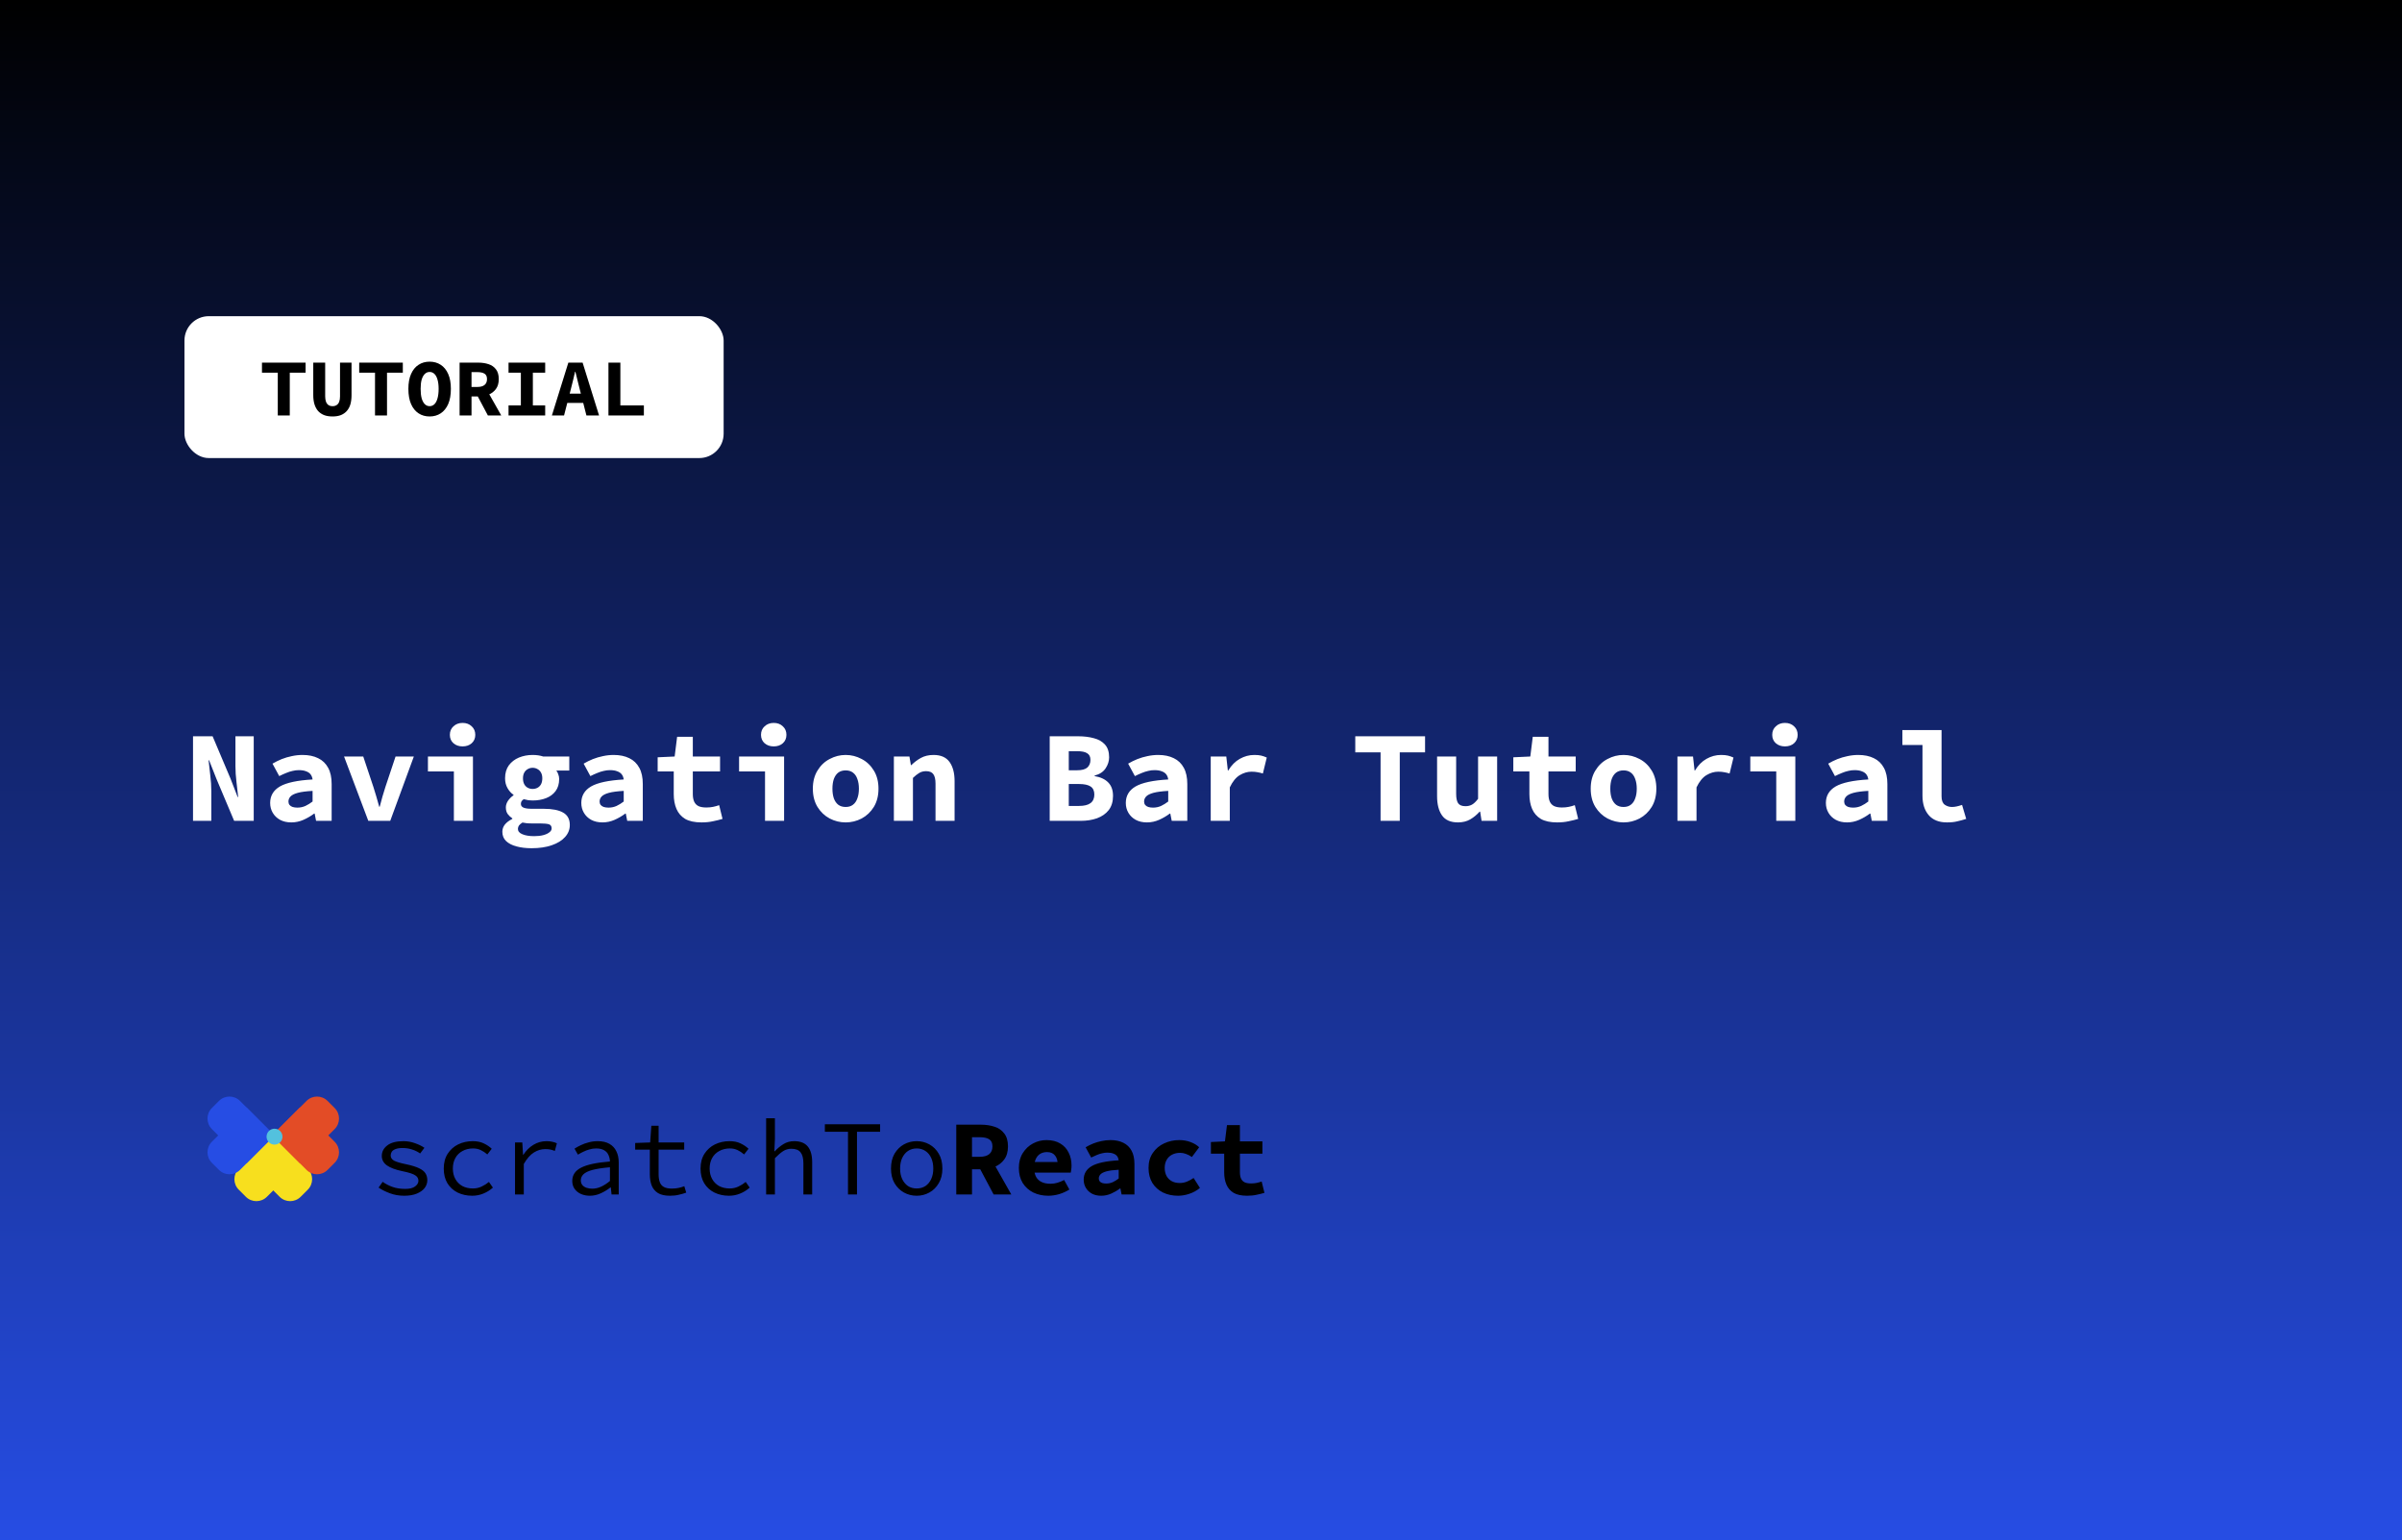 <svg width="1185" height="760" viewBox="0 0 1185 760" fill="none" xmlns="http://www.w3.org/2000/svg">
<rect x="0" y="0" width="1185" height="760" fill="#333333" stroke="none"/>
<rect width="1185" height="760" fill="url(#paint0_linear_84_2)"/>
<rect x="91" y="156" width="266" height="70" rx="12" fill="white"/>
<path d="M137.04 205V183.88H129.24V178.92H150.76V183.88H142.96V205H137.04ZM164.064 205.48C162.464 205.48 161.064 205.253 159.864 204.8C158.691 204.32 157.704 203.64 156.904 202.76C156.131 201.853 155.544 200.76 155.144 199.48C154.744 198.173 154.544 196.667 154.544 194.96V178.92H160.424V195.56C160.424 196.6 160.558 197.48 160.824 198.2C161.091 198.92 161.491 199.467 162.024 199.84C162.558 200.213 163.238 200.4 164.064 200.4C164.891 200.4 165.571 200.213 166.104 199.84C166.664 199.467 167.078 198.92 167.344 198.2C167.611 197.48 167.744 196.6 167.744 195.56V178.92H173.424V194.96C173.424 196.667 173.238 198.173 172.864 199.48C172.491 200.76 171.904 201.853 171.104 202.76C170.331 203.64 169.358 204.32 168.184 204.8C167.011 205.253 165.638 205.48 164.064 205.48ZM185.009 205V183.88H177.209V178.92H198.729V183.88H190.929V205H185.009ZM211.953 205.48C209.873 205.48 208.046 204.96 206.473 203.92C204.9 202.88 203.673 201.36 202.793 199.36C201.913 197.333 201.473 194.827 201.473 191.84C201.473 188.933 201.913 186.493 202.793 184.52C203.673 182.52 204.9 181.013 206.473 180C208.046 178.96 209.873 178.44 211.953 178.44C214.033 178.44 215.86 178.96 217.433 180C219.006 181.013 220.233 182.52 221.113 184.52C221.993 186.493 222.433 188.933 222.433 191.84C222.433 194.827 221.993 197.333 221.113 199.36C220.233 201.36 219.006 202.88 217.433 203.92C215.86 204.96 214.033 205.48 211.953 205.48ZM211.953 200.4C212.86 200.4 213.646 200.08 214.313 199.44C214.98 198.773 215.486 197.813 215.833 196.56C216.206 195.28 216.393 193.707 216.393 191.84C216.393 190.027 216.206 188.507 215.833 187.28C215.486 186.053 214.98 185.12 214.313 184.48C213.646 183.84 212.86 183.52 211.953 183.52C211.046 183.52 210.26 183.84 209.593 184.48C208.926 185.12 208.406 186.053 208.033 187.28C207.686 188.507 207.513 190.027 207.513 191.84C207.513 193.707 207.686 195.28 208.033 196.56C208.406 197.813 208.926 198.773 209.593 199.44C210.26 200.08 211.046 200.4 211.953 200.4ZM226.738 205V178.92H235.978C237.818 178.92 239.498 179.173 241.018 179.68C242.538 180.16 243.751 181 244.658 182.2C245.591 183.373 246.058 184.987 246.058 187.04C246.058 189.04 245.591 190.667 244.658 191.92C243.751 193.173 242.538 194.107 241.018 194.72C239.498 195.307 237.818 195.6 235.978 195.6H232.618V205H226.738ZM232.618 190.92H235.498C237.044 190.92 238.218 190.6 239.018 189.96C239.844 189.293 240.258 188.32 240.258 187.04C240.258 185.76 239.844 184.867 239.018 184.36C238.218 183.853 237.044 183.6 235.498 183.6H232.618V190.92ZM234.898 194.08L238.978 190.28L247.298 205H240.698L234.898 194.08ZM250.882 205V200.04H256.962V183.88H250.882V178.92H268.962V183.88H262.882V200.04H268.962V205H250.882ZM272.266 205L280.386 178.92H287.426L295.546 205H289.306L285.946 191.8C285.626 190.493 285.28 189.107 284.906 187.64C284.533 186.173 284.186 184.76 283.866 183.4H283.706C283.386 184.76 283.053 186.173 282.706 187.64C282.36 189.107 282.013 190.493 281.666 191.8L278.266 205H272.266ZM277.626 198.8V194.2H290.106V198.8H277.626ZM300.171 205V178.92H306.051V200.04H317.651V205H300.171Z" fill="black"/>
<path d="M95.224 405V363.272H104.888L113.656 384.008L117.24 393.224H117.496C117.283 391.005 117.005 388.531 116.664 385.8C116.323 383.069 116.152 380.488 116.152 378.056V363.272H125.176V405H115.512L106.744 384.2L103.16 375.112H102.904C103.117 377.373 103.395 379.848 103.736 382.536C104.077 385.181 104.248 387.741 104.248 390.216V405H95.224ZM143.711 405.768C141.578 405.768 139.722 405.341 138.143 404.488C136.607 403.635 135.412 402.483 134.559 401.032C133.706 399.581 133.279 397.96 133.279 396.168C133.279 392.627 134.879 389.917 138.079 388.04C141.322 386.163 146.698 385.011 154.207 384.584C154.079 383.603 153.759 382.771 153.247 382.088C152.735 381.405 151.988 380.893 151.007 380.552C150.068 380.168 148.874 379.976 147.423 379.976C146.399 379.976 145.375 380.104 144.351 380.36C143.327 380.573 142.26 380.915 141.151 381.384C140.084 381.811 138.954 382.323 137.759 382.92L134.431 376.776C135.882 375.923 137.396 375.176 138.975 374.536C140.596 373.896 142.26 373.405 143.967 373.064C145.716 372.68 147.487 372.488 149.279 372.488C152.266 372.488 154.826 373.021 156.959 374.088C159.092 375.112 160.735 376.691 161.887 378.824C163.039 380.915 163.615 383.581 163.615 386.824V405H155.935L155.231 401.416H154.975C153.396 402.611 151.647 403.635 149.727 404.488C147.807 405.341 145.802 405.768 143.711 405.768ZM146.719 398.472C148.127 398.472 149.45 398.195 150.687 397.64C151.924 397.043 153.098 396.317 154.207 395.464V390.216C151.092 390.387 148.66 390.707 146.911 391.176C145.204 391.645 144.01 392.243 143.327 392.968C142.644 393.693 142.303 394.525 142.303 395.464C142.303 396.104 142.474 396.659 142.815 397.128C143.199 397.597 143.711 397.939 144.351 398.152C145.034 398.365 145.823 398.472 146.719 398.472ZM181.702 405L169.734 373.256H179.206L184.198 388.232C184.71 389.811 185.201 391.411 185.67 393.032C186.139 394.653 186.609 396.317 187.078 398.024H187.334C187.803 396.317 188.251 394.653 188.678 393.032C189.147 391.411 189.638 389.811 190.15 388.232L195.142 373.256H204.166L192.518 405H181.702ZM223.917 405V380.616H211.117V373.256H233.325V405H223.917ZM228.205 368.264C226.413 368.264 224.92 367.752 223.725 366.728C222.53 365.661 221.933 364.275 221.933 362.568C221.933 360.819 222.53 359.411 223.725 358.344C224.92 357.235 226.413 356.68 228.205 356.68C230.04 356.68 231.533 357.235 232.685 358.344C233.88 359.411 234.477 360.819 234.477 362.568C234.477 364.275 233.88 365.661 232.685 366.728C231.533 367.752 230.04 368.264 228.205 368.264ZM262.228 418.504C259.455 418.504 256.98 418.205 254.804 417.608C252.671 417.053 250.964 416.179 249.684 414.984C248.447 413.789 247.828 412.253 247.828 410.376C247.828 409.096 248.233 407.923 249.044 406.856C249.897 405.789 251.135 404.851 252.756 404.04V403.784C251.86 403.187 251.092 402.461 250.452 401.608C249.855 400.755 249.556 399.667 249.556 398.344C249.556 397.277 249.897 396.211 250.58 395.144C251.305 394.077 252.223 393.16 253.332 392.392V392.136C252.18 391.368 251.199 390.28 250.388 388.872C249.577 387.464 249.172 385.843 249.172 384.008C249.172 381.448 249.791 379.315 251.028 377.608C252.308 375.901 253.972 374.621 256.02 373.768C258.111 372.915 260.351 372.488 262.74 372.488C264.703 372.488 266.452 372.744 267.988 373.256H280.852V380.168H274.452C274.836 380.637 275.156 381.256 275.412 382.024C275.711 382.749 275.86 383.517 275.86 384.328C275.86 386.76 275.263 388.765 274.068 390.344C272.916 391.88 271.359 393.032 269.396 393.8C267.433 394.568 265.215 394.952 262.74 394.952C262.143 394.952 261.46 394.909 260.692 394.824C259.924 394.696 259.156 394.525 258.388 394.312C257.876 394.653 257.513 394.995 257.3 395.336C257.087 395.677 256.98 396.125 256.98 396.68C256.98 397.491 257.407 398.088 258.26 398.472C259.156 398.856 260.521 399.048 262.356 399.048H268.244C272.425 399.048 275.604 399.667 277.78 400.904C279.999 402.141 281.108 404.189 281.108 407.048C281.108 409.267 280.34 411.229 278.804 412.936C277.268 414.685 275.071 416.051 272.212 417.032C269.396 418.013 266.068 418.504 262.228 418.504ZM262.74 389.256C263.636 389.256 264.447 389.064 265.172 388.68C265.897 388.296 266.473 387.72 266.9 386.952C267.327 386.141 267.54 385.16 267.54 384.008C267.54 382.899 267.327 381.96 266.9 381.192C266.473 380.424 265.897 379.848 265.172 379.464C264.447 379.037 263.636 378.824 262.74 378.824C261.887 378.824 261.097 379.037 260.372 379.464C259.647 379.848 259.071 380.424 258.644 381.192C258.217 381.96 258.004 382.899 258.004 384.008C258.004 385.16 258.217 386.141 258.644 386.952C259.071 387.72 259.647 388.296 260.372 388.68C261.097 389.064 261.887 389.256 262.74 389.256ZM263.572 412.552C265.279 412.552 266.772 412.381 268.052 412.04C269.332 411.699 270.335 411.229 271.06 410.632C271.785 410.077 272.148 409.437 272.148 408.712C272.148 407.645 271.679 406.963 270.74 406.664C269.801 406.408 268.415 406.28 266.58 406.28H262.612C261.46 406.28 260.5 406.237 259.732 406.152C259.007 406.067 258.345 405.96 257.748 405.832C256.937 406.344 256.361 406.835 256.02 407.304C255.679 407.816 255.508 408.371 255.508 408.968C255.508 410.12 256.233 410.995 257.684 411.592C259.135 412.232 261.097 412.552 263.572 412.552ZM297.211 405.768C295.078 405.768 293.222 405.341 291.643 404.488C290.107 403.635 288.912 402.483 288.059 401.032C287.206 399.581 286.779 397.96 286.779 396.168C286.779 392.627 288.379 389.917 291.579 388.04C294.822 386.163 300.198 385.011 307.707 384.584C307.579 383.603 307.259 382.771 306.747 382.088C306.235 381.405 305.488 380.893 304.507 380.552C303.568 380.168 302.374 379.976 300.923 379.976C299.899 379.976 298.875 380.104 297.851 380.36C296.827 380.573 295.76 380.915 294.651 381.384C293.584 381.811 292.454 382.323 291.259 382.92L287.931 376.776C289.382 375.923 290.896 375.176 292.475 374.536C294.096 373.896 295.76 373.405 297.467 373.064C299.216 372.68 300.987 372.488 302.779 372.488C305.766 372.488 308.326 373.021 310.459 374.088C312.592 375.112 314.235 376.691 315.387 378.824C316.539 380.915 317.115 383.581 317.115 386.824V405H309.435L308.731 401.416H308.475C306.896 402.611 305.147 403.635 303.227 404.488C301.307 405.341 299.302 405.768 297.211 405.768ZM300.219 398.472C301.627 398.472 302.95 398.195 304.187 397.64C305.424 397.043 306.598 396.317 307.707 395.464V390.216C304.592 390.387 302.16 390.707 300.411 391.176C298.704 391.645 297.51 392.243 296.827 392.968C296.144 393.693 295.803 394.525 295.803 395.464C295.803 396.104 295.974 396.659 296.315 397.128C296.699 397.597 297.211 397.939 297.851 398.152C298.534 398.365 299.323 398.472 300.219 398.472ZM346.082 405.768C342.711 405.768 340.023 405.192 338.018 404.04C336.055 402.845 334.626 401.203 333.73 399.112C332.834 397.021 332.386 394.589 332.386 391.816V380.616H324.45V373.64L332.834 373.256L334.05 363.528H341.794V373.256H355.234V380.616H341.794V391.752C341.794 393.331 342.029 394.611 342.498 395.592C342.967 396.573 343.693 397.299 344.674 397.768C345.655 398.195 346.914 398.408 348.45 398.408C349.687 398.408 350.818 398.301 351.842 398.088C352.866 397.875 353.847 397.597 354.786 397.256L356.45 404.04C355.042 404.467 353.485 404.851 351.778 405.192C350.114 405.576 348.215 405.768 346.082 405.768ZM377.417 405V380.616H364.617V373.256H386.825V405H377.417ZM381.705 368.264C379.913 368.264 378.42 367.752 377.225 366.728C376.03 365.661 375.433 364.275 375.433 362.568C375.433 360.819 376.03 359.411 377.225 358.344C378.42 357.235 379.913 356.68 381.705 356.68C383.54 356.68 385.033 357.235 386.185 358.344C387.38 359.411 387.977 360.819 387.977 362.568C387.977 364.275 387.38 365.661 386.185 366.728C385.033 367.752 383.54 368.264 381.705 368.264ZM417.2 405.768C414.427 405.768 411.803 405.128 409.328 403.848C406.853 402.525 404.848 400.627 403.312 398.152C401.776 395.635 401.008 392.627 401.008 389.128C401.008 385.629 401.776 382.643 403.312 380.168C404.848 377.651 406.853 375.752 409.328 374.472C411.803 373.149 414.427 372.488 417.2 372.488C419.973 372.488 422.597 373.149 425.072 374.472C427.547 375.752 429.552 377.651 431.088 380.168C432.624 382.643 433.392 385.629 433.392 389.128C433.392 392.627 432.624 395.635 431.088 398.152C429.552 400.627 427.547 402.525 425.072 403.848C422.597 405.128 419.973 405.768 417.2 405.768ZM417.2 398.152C418.651 398.152 419.845 397.789 420.784 397.064C421.765 396.339 422.491 395.293 422.96 393.928C423.472 392.563 423.728 390.963 423.728 389.128C423.728 387.293 423.472 385.693 422.96 384.328C422.491 382.963 421.765 381.917 420.784 381.192C419.845 380.467 418.651 380.104 417.2 380.104C415.749 380.104 414.533 380.467 413.552 381.192C412.613 381.917 411.888 382.963 411.376 384.328C410.907 385.693 410.672 387.293 410.672 389.128C410.672 390.963 410.907 392.563 411.376 393.928C411.888 395.293 412.613 396.339 413.552 397.064C414.533 397.789 415.749 398.152 417.2 398.152ZM440.983 405V373.256H448.663L449.367 377.48H449.623C450.988 376.115 452.546 374.941 454.295 373.96C456.087 372.979 458.178 372.488 460.567 372.488C464.151 372.488 466.775 373.64 468.439 375.944C470.103 378.248 470.935 381.405 470.935 385.416V405H461.527V386.632C461.527 384.499 461.164 382.941 460.439 381.96C459.756 380.979 458.562 380.488 456.855 380.488C455.575 380.488 454.444 380.787 453.463 381.384C452.524 381.939 451.5 382.749 450.391 383.816V405H440.983ZM517.861 405V363.272H531.877C534.778 363.272 537.381 363.592 539.685 364.232C541.989 364.829 543.802 365.875 545.125 367.368C546.49 368.861 547.173 370.952 547.173 373.64C547.173 375.517 546.597 377.331 545.445 379.08C544.293 380.829 542.48 382.024 540.005 382.664V382.92C542.992 383.432 545.253 384.499 546.789 386.12C548.325 387.699 549.093 389.896 549.093 392.712C549.093 395.528 548.389 397.853 546.981 399.688C545.573 401.48 543.653 402.824 541.221 403.72C538.832 404.573 536.122 405 533.093 405H517.861ZM527.269 380.04H531.429C533.733 380.04 535.397 379.592 536.421 378.696C537.445 377.757 537.957 376.499 537.957 374.92C537.957 373.384 537.424 372.296 536.357 371.656C535.333 370.973 533.712 370.632 531.493 370.632H527.269V380.04ZM527.269 397.64H532.325C534.885 397.64 536.784 397.171 538.021 396.232C539.258 395.293 539.877 393.885 539.877 392.008C539.877 390.173 539.258 388.851 538.021 388.04C536.784 387.229 534.885 386.824 532.325 386.824H527.269V397.64ZM565.836 405.768C563.703 405.768 561.847 405.341 560.268 404.488C558.732 403.635 557.537 402.483 556.684 401.032C555.831 399.581 555.404 397.96 555.404 396.168C555.404 392.627 557.004 389.917 560.204 388.04C563.447 386.163 568.823 385.011 576.332 384.584C576.204 383.603 575.884 382.771 575.372 382.088C574.86 381.405 574.113 380.893 573.132 380.552C572.193 380.168 570.999 379.976 569.548 379.976C568.524 379.976 567.5 380.104 566.476 380.36C565.452 380.573 564.385 380.915 563.276 381.384C562.209 381.811 561.079 382.323 559.884 382.92L556.556 376.776C558.007 375.923 559.521 375.176 561.1 374.536C562.721 373.896 564.385 373.405 566.092 373.064C567.841 372.68 569.612 372.488 571.404 372.488C574.391 372.488 576.951 373.021 579.084 374.088C581.217 375.112 582.86 376.691 584.012 378.824C585.164 380.915 585.74 383.581 585.74 386.824V405H578.06L577.356 401.416H577.1C575.521 402.611 573.772 403.635 571.852 404.488C569.932 405.341 567.927 405.768 565.836 405.768ZM568.844 398.472C570.252 398.472 571.575 398.195 572.812 397.64C574.049 397.043 575.223 396.317 576.332 395.464V390.216C573.217 390.387 570.785 390.707 569.036 391.176C567.329 391.645 566.135 392.243 565.452 392.968C564.769 393.693 564.428 394.525 564.428 395.464C564.428 396.104 564.599 396.659 564.94 397.128C565.324 397.597 565.836 397.939 566.476 398.152C567.159 398.365 567.948 398.472 568.844 398.472ZM597.299 405V373.256H604.979L605.747 380.168H605.939C607.518 377.565 609.416 375.645 611.635 374.408C613.896 373.128 616.286 372.488 618.803 372.488C620.211 372.488 621.342 372.595 622.195 372.808C623.091 373.021 624.008 373.341 624.947 373.768L623.027 381.64C622.046 381.341 621.15 381.128 620.339 381C619.571 380.829 618.59 380.744 617.395 380.744C615.432 380.744 613.491 381.32 611.571 382.472C609.694 383.624 608.072 385.629 606.707 388.488V405H597.299ZM681.089 405V371.208H668.609V363.272H703.041V371.208H690.561V405H681.089ZM719.272 405.768C715.645 405.768 713.021 404.616 711.4 402.312C709.779 400.008 708.968 396.851 708.968 392.84V373.256H718.376V391.624C718.376 393.757 718.696 395.315 719.336 396.296C720.019 397.277 721.235 397.768 722.984 397.768C724.179 397.768 725.245 397.512 726.184 397C727.123 396.488 728.125 395.528 729.192 394.12V373.256H738.6V405H730.92L730.216 400.456H729.96C728.552 402.035 726.995 403.315 725.288 404.296C723.581 405.277 721.576 405.768 719.272 405.768ZM768.207 405.768C764.836 405.768 762.148 405.192 760.143 404.04C758.18 402.845 756.751 401.203 755.855 399.112C754.959 397.021 754.511 394.589 754.511 391.816V380.616H746.575V373.64L754.959 373.256L756.175 363.528H763.919V373.256H777.359V380.616H763.919V391.752C763.919 393.331 764.154 394.611 764.623 395.592C765.092 396.573 765.818 397.299 766.799 397.768C767.78 398.195 769.039 398.408 770.575 398.408C771.812 398.408 772.943 398.301 773.967 398.088C774.991 397.875 775.972 397.597 776.911 397.256L778.575 404.04C777.167 404.467 775.61 404.851 773.903 405.192C772.239 405.576 770.34 405.768 768.207 405.768ZM800.95 405.768C798.177 405.768 795.553 405.128 793.078 403.848C790.603 402.525 788.598 400.627 787.062 398.152C785.526 395.635 784.758 392.627 784.758 389.128C784.758 385.629 785.526 382.643 787.062 380.168C788.598 377.651 790.603 375.752 793.078 374.472C795.553 373.149 798.177 372.488 800.95 372.488C803.723 372.488 806.347 373.149 808.822 374.472C811.297 375.752 813.302 377.651 814.838 380.168C816.374 382.643 817.142 385.629 817.142 389.128C817.142 392.627 816.374 395.635 814.838 398.152C813.302 400.627 811.297 402.525 808.822 403.848C806.347 405.128 803.723 405.768 800.95 405.768ZM800.95 398.152C802.401 398.152 803.595 397.789 804.534 397.064C805.515 396.339 806.241 395.293 806.71 393.928C807.222 392.563 807.478 390.963 807.478 389.128C807.478 387.293 807.222 385.693 806.71 384.328C806.241 382.963 805.515 381.917 804.534 381.192C803.595 380.467 802.401 380.104 800.95 380.104C799.499 380.104 798.283 380.467 797.302 381.192C796.363 381.917 795.638 382.963 795.126 384.328C794.657 385.693 794.422 387.293 794.422 389.128C794.422 390.963 794.657 392.563 795.126 393.928C795.638 395.293 796.363 396.339 797.302 397.064C798.283 397.789 799.499 398.152 800.95 398.152ZM827.549 405V373.256H835.229L835.997 380.168H836.189C837.768 377.565 839.666 375.645 841.885 374.408C844.146 373.128 846.536 372.488 849.053 372.488C850.461 372.488 851.592 372.595 852.445 372.808C853.341 373.021 854.258 373.341 855.197 373.768L853.277 381.64C852.296 381.341 851.4 381.128 850.589 381C849.821 380.829 848.84 380.744 847.645 380.744C845.682 380.744 843.741 381.32 841.821 382.472C839.944 383.624 838.322 385.629 836.957 388.488V405H827.549ZM876.292 405V380.616H863.492V373.256H885.7V405H876.292ZM880.58 368.264C878.788 368.264 877.295 367.752 876.1 366.728C874.905 365.661 874.308 364.275 874.308 362.568C874.308 360.819 874.905 359.411 876.1 358.344C877.295 357.235 878.788 356.68 880.58 356.68C882.415 356.68 883.908 357.235 885.06 358.344C886.255 359.411 886.852 360.819 886.852 362.568C886.852 364.275 886.255 365.661 885.06 366.728C883.908 367.752 882.415 368.264 880.58 368.264ZM911.211 405.768C909.078 405.768 907.222 405.341 905.643 404.488C904.107 403.635 902.912 402.483 902.059 401.032C901.206 399.581 900.779 397.96 900.779 396.168C900.779 392.627 902.379 389.917 905.579 388.04C908.822 386.163 914.198 385.011 921.707 384.584C921.579 383.603 921.259 382.771 920.747 382.088C920.235 381.405 919.488 380.893 918.507 380.552C917.568 380.168 916.374 379.976 914.923 379.976C913.899 379.976 912.875 380.104 911.851 380.36C910.827 380.573 909.76 380.915 908.651 381.384C907.584 381.811 906.454 382.323 905.259 382.92L901.931 376.776C903.382 375.923 904.896 375.176 906.475 374.536C908.096 373.896 909.76 373.405 911.467 373.064C913.216 372.68 914.987 372.488 916.779 372.488C919.766 372.488 922.326 373.021 924.459 374.088C926.592 375.112 928.235 376.691 929.387 378.824C930.539 380.915 931.115 383.581 931.115 386.824V405H923.435L922.731 401.416H922.475C920.896 402.611 919.147 403.635 917.227 404.488C915.307 405.341 913.302 405.768 911.211 405.768ZM914.219 398.472C915.627 398.472 916.95 398.195 918.187 397.64C919.424 397.043 920.598 396.317 921.707 395.464V390.216C918.592 390.387 916.16 390.707 914.411 391.176C912.704 391.645 911.51 392.243 910.827 392.968C910.144 393.693 909.803 394.525 909.803 395.464C909.803 396.104 909.974 396.659 910.315 397.128C910.699 397.597 911.211 397.939 911.851 398.152C912.534 398.365 913.323 398.472 914.219 398.472ZM960.53 405.768C956.562 405.768 953.554 404.573 951.506 402.184C949.458 399.795 948.434 396.595 948.434 392.584V367.56H938.514V360.2H957.842V392.968C957.842 394.931 958.375 396.296 959.442 397.064C960.509 397.789 961.682 398.152 962.962 398.152C963.73 398.152 964.498 398.067 965.266 397.896C966.077 397.725 966.973 397.469 967.954 397.128L970.002 404.04C968.381 404.552 966.887 404.957 965.522 405.256C964.199 405.597 962.535 405.768 960.53 405.768Z" fill="white"/>
<path d="M148.694 573.468L131.668 590.488C128.803 593.352 124.158 593.352 121.293 590.488L117.784 586.981C114.92 584.117 114.92 579.473 117.785 576.61L134.811 559.59L148.694 573.468Z" fill="#F7DF1E"/>
<path d="M134.811 559.59L151.837 576.61C154.702 579.474 154.702 584.117 151.837 586.981L148.328 590.488C145.463 593.352 140.818 593.352 137.953 590.488L120.927 573.468L134.811 559.59Z" fill="#F7DF1E"/>
<path d="M121.544 574.083L104.518 557.064C101.653 554.2 101.653 549.557 104.518 546.693L108.027 543.185C110.892 540.322 115.537 540.322 118.402 543.185L135.428 560.205L121.544 574.083Z" fill="#264DE4"/>
<path d="M135.427 560.205L118.401 577.225C115.536 580.089 110.891 580.089 108.026 577.225L104.517 573.717C101.652 570.853 101.652 566.21 104.517 563.346L121.543 546.327L135.427 560.205Z" fill="#264DE4"/>
<path d="M148.079 546.327L165.105 563.347C167.97 566.211 167.97 570.854 165.105 573.718L161.596 577.225C158.731 580.089 154.086 580.089 151.221 577.225L134.195 560.206L148.079 546.327Z" fill="#E34C26"/>
<path d="M134.196 560.205L151.222 543.186C154.087 540.322 158.732 540.322 161.597 543.186L165.106 546.693C167.971 549.557 167.971 554.2 165.106 557.064L148.08 574.084L134.196 560.205Z" fill="#E34C26"/>
<path d="M135.427 556.896C133.258 556.896 131.5 558.653 131.5 560.821C131.5 562.989 133.258 564.747 135.427 564.747C137.595 564.747 139.354 562.989 139.354 560.821C139.354 558.653 137.595 556.896 135.427 556.896Z" fill="#53C1DE"/>
<path d="M199.399 589.967C196.899 589.967 194.557 589.562 192.374 588.753C190.191 587.943 188.324 587.01 186.775 585.954L188.782 583.103C190.261 584.159 191.898 585.004 193.694 585.638C195.49 586.271 197.568 586.588 199.927 586.588C202.11 586.588 203.73 586.183 204.786 585.374C205.878 584.564 206.424 583.631 206.424 582.575C206.424 582.082 206.318 581.625 206.107 581.202C205.931 580.78 205.561 580.375 204.998 579.988C204.469 579.601 203.677 579.231 202.621 578.879C201.564 578.527 200.156 578.175 198.395 577.823C195.05 577.119 192.532 576.169 190.842 574.972C189.187 573.775 188.359 572.226 188.359 570.326C188.359 568.249 189.257 566.524 191.053 565.151C192.849 563.743 195.508 563.039 199.029 563.039C201.001 563.039 202.903 563.374 204.734 564.042C206.565 564.676 208.114 565.433 209.382 566.313L207.269 569.111C206.107 568.266 204.786 567.615 203.307 567.158C201.829 566.665 200.279 566.418 198.659 566.418C197.18 566.418 196.001 566.594 195.12 566.946C194.275 567.263 193.659 567.703 193.272 568.266C192.92 568.83 192.744 569.446 192.744 570.114C192.744 571.206 193.325 572.068 194.487 572.702C195.684 573.3 197.585 573.863 200.191 574.391C203.043 574.99 205.227 575.658 206.741 576.398C208.29 577.137 209.347 577.982 209.91 578.932C210.509 579.882 210.808 581.009 210.808 582.311C210.808 583.719 210.368 585.004 209.487 586.166C208.607 587.292 207.322 588.207 205.632 588.911C203.941 589.615 201.864 589.967 199.399 589.967ZM232.971 589.967C230.295 589.967 227.883 589.439 225.735 588.383C223.622 587.327 221.95 585.796 220.717 583.79C219.52 581.783 218.921 579.372 218.921 576.556C218.921 573.67 219.573 571.223 220.876 569.217C222.179 567.21 223.904 565.679 226.052 564.623C228.235 563.567 230.63 563.039 233.236 563.039C235.348 563.039 237.162 563.409 238.677 564.148C240.226 564.887 241.529 565.767 242.585 566.788L240.42 569.586C239.363 568.671 238.272 567.95 237.144 567.422C236.017 566.894 234.767 566.63 233.394 566.63C231.422 566.63 229.679 567.052 228.165 567.897C226.651 568.706 225.471 569.868 224.626 571.382C223.816 572.86 223.411 574.585 223.411 576.556C223.411 578.492 223.816 580.199 224.626 581.678C225.436 583.156 226.58 584.318 228.059 585.162C229.573 585.972 231.316 586.377 233.288 586.377C234.873 586.377 236.317 586.06 237.62 585.426C238.958 584.793 240.155 584.036 241.212 583.156L243.166 585.954C241.758 587.222 240.173 588.207 238.412 588.911C236.686 589.615 234.873 589.967 232.971 589.967ZM254.079 589.334V563.673H257.671L258.041 569.745H258.199C259.537 567.668 261.192 566.031 263.164 564.834C265.136 563.638 267.302 563.039 269.661 563.039C270.612 563.039 271.492 563.127 272.302 563.303C273.147 563.444 273.957 563.708 274.732 564.095L273.728 567.844C272.848 567.527 272.091 567.298 271.457 567.158C270.823 567.017 269.996 566.946 268.974 566.946C267.038 566.946 265.171 567.51 263.376 568.636C261.615 569.727 259.96 571.61 258.411 574.286V589.334H254.079ZM291.033 589.967C289.448 589.967 287.987 589.686 286.649 589.122C285.31 588.524 284.254 587.679 283.479 586.588C282.705 585.497 282.317 584.194 282.317 582.681C282.317 579.794 283.761 577.612 286.649 576.134C289.536 574.62 294.29 573.599 300.91 573.071C300.875 571.91 300.628 570.836 300.17 569.85C299.748 568.865 299.044 568.09 298.058 567.527C297.072 566.929 295.751 566.63 294.096 566.63C293.005 566.63 291.913 566.788 290.821 567.105C289.765 567.386 288.744 567.774 287.758 568.266C286.807 568.724 285.927 569.199 285.117 569.692L283.427 566.735C284.272 566.172 285.293 565.609 286.49 565.046C287.723 564.447 289.043 563.972 290.452 563.62C291.86 563.233 293.321 563.039 294.836 563.039C297.195 563.039 299.132 563.479 300.646 564.359C302.195 565.239 303.34 566.471 304.079 568.055C304.854 569.604 305.241 571.452 305.241 573.599V589.334H301.702L301.332 585.849H301.174C299.765 586.975 298.181 587.943 296.42 588.753C294.66 589.562 292.864 589.967 291.033 589.967ZM292.195 586.482C293.674 586.482 295.135 586.148 296.579 585.479C298.022 584.81 299.466 583.878 300.91 582.681V575.922C297.248 576.239 294.36 576.679 292.247 577.242C290.17 577.806 288.691 578.527 287.811 579.407C286.965 580.252 286.543 581.238 286.543 582.364C286.543 583.314 286.807 584.106 287.335 584.74C287.863 585.338 288.55 585.778 289.395 586.06C290.275 586.342 291.209 586.482 292.195 586.482ZM330.52 589.967C328.02 589.967 326.048 589.527 324.604 588.647C323.16 587.732 322.121 586.482 321.488 584.898C320.889 583.314 320.59 581.466 320.59 579.354V567.21H313.353V563.937L320.748 563.673L321.329 555.436H324.921V563.673H337.545V567.21H324.921V579.407C324.921 580.921 325.114 582.206 325.502 583.262C325.889 584.318 326.558 585.11 327.509 585.638C328.46 586.166 329.763 586.43 331.418 586.43C332.65 586.43 333.759 586.324 334.745 586.113C335.731 585.902 336.682 585.62 337.598 585.268L338.548 588.436C337.386 588.858 336.154 589.21 334.851 589.492C333.583 589.809 332.139 589.967 330.52 589.967ZM359.656 589.967C356.979 589.967 354.567 589.439 352.419 588.383C350.307 587.327 348.634 585.796 347.401 583.79C346.204 581.783 345.606 579.372 345.606 576.556C345.606 573.67 346.257 571.223 347.56 569.217C348.863 567.21 350.588 565.679 352.736 564.623C354.919 563.567 357.314 563.039 359.92 563.039C362.032 563.039 363.846 563.409 365.36 564.148C366.91 564.887 368.212 565.767 369.269 566.788L367.103 569.586C366.047 568.671 364.955 567.95 363.828 567.422C362.702 566.894 361.451 566.63 360.078 566.63C358.106 566.63 356.363 567.052 354.849 567.897C353.335 568.706 352.155 569.868 351.31 571.382C350.5 572.86 350.095 574.585 350.095 576.556C350.095 578.492 350.5 580.199 351.31 581.678C352.12 583.156 353.264 584.318 354.743 585.162C356.258 585.972 358.001 586.377 359.973 586.377C361.557 586.377 363.001 586.06 364.304 585.426C365.642 584.793 366.839 584.036 367.895 583.156L369.85 585.954C368.441 587.222 366.857 588.207 365.096 588.911C363.371 589.615 361.557 589.967 359.656 589.967ZM377.963 589.334V551.74H382.295V561.983L382.031 568.055H382.189C383.492 566.647 384.918 565.468 386.467 564.518C388.017 563.532 389.795 563.039 391.802 563.039C394.831 563.039 397.067 563.919 398.51 565.679C399.954 567.439 400.676 570.009 400.676 573.388V589.334H396.345V573.969C396.345 571.54 395.887 569.745 394.971 568.583C394.056 567.386 392.542 566.788 390.429 566.788C388.915 566.788 387.559 567.175 386.362 567.95C385.165 568.724 383.809 569.886 382.295 571.434V589.334H377.963ZM418.35 589.334V558.393H406.941V554.697H434.196V558.393H422.787V589.334H418.35ZM452.24 589.967C449.986 589.967 447.891 589.439 445.954 588.383C444.053 587.327 442.503 585.796 441.306 583.79C440.144 581.783 439.563 579.372 439.563 576.556C439.563 573.67 440.144 571.223 441.306 569.217C442.503 567.21 444.053 565.679 445.954 564.623C447.891 563.567 449.986 563.039 452.24 563.039C454.493 563.039 456.571 563.567 458.472 564.623C460.409 565.679 461.958 567.21 463.121 569.217C464.318 571.223 464.916 573.67 464.916 576.556C464.916 579.372 464.318 581.783 463.121 583.79C461.958 585.796 460.409 587.327 458.472 588.383C456.571 589.439 454.493 589.967 452.24 589.967ZM452.24 586.377C453.895 586.377 455.338 585.972 456.571 585.162C457.803 584.318 458.754 583.156 459.423 581.678C460.092 580.199 460.427 578.492 460.427 576.556C460.427 574.585 460.092 572.86 459.423 571.382C458.754 569.868 457.803 568.706 456.571 567.897C455.338 567.052 453.895 566.63 452.24 566.63C450.585 566.63 449.141 567.052 447.908 567.897C446.711 568.706 445.76 569.868 445.056 571.382C444.387 572.86 444.053 574.585 444.053 576.556C444.053 578.492 444.387 580.199 445.056 581.678C445.76 583.156 446.711 584.318 447.908 585.162C449.141 585.972 450.585 586.377 452.24 586.377ZM471.762 589.334V554.908H483.964C486.393 554.908 488.612 555.242 490.619 555.911C492.626 556.545 494.228 557.654 495.426 559.238C496.658 560.786 497.274 562.916 497.274 565.626C497.274 568.266 496.658 570.414 495.426 572.068C494.228 573.722 492.626 574.954 490.619 575.764C488.612 576.538 486.393 576.926 483.964 576.926H479.527V589.334H471.762ZM479.527 570.748H483.33C485.372 570.748 486.922 570.326 487.978 569.481C489.07 568.601 489.615 567.316 489.615 565.626C489.615 563.937 489.07 562.758 487.978 562.089C486.922 561.42 485.372 561.086 483.33 561.086H479.527V570.748ZM482.538 574.919L487.925 569.903L498.912 589.334H490.196L482.538 574.919ZM517.167 589.967C514.455 589.967 511.99 589.439 509.772 588.383C507.589 587.292 505.846 585.726 504.543 583.684C503.275 581.607 502.641 579.126 502.641 576.239C502.641 573.388 503.293 570.942 504.596 568.9C505.899 566.823 507.589 565.239 509.666 564.148C511.744 563.057 513.945 562.511 516.269 562.511C518.98 562.511 521.252 563.074 523.083 564.201C524.914 565.292 526.287 566.788 527.203 568.689C528.153 570.554 528.629 572.684 528.629 575.078C528.629 575.782 528.576 576.468 528.47 577.137C528.4 577.77 528.329 578.246 528.259 578.562H508.399V573.335H523.03L521.815 574.814C521.815 572.702 521.357 571.118 520.442 570.062C519.561 568.97 518.258 568.425 516.533 568.425C515.265 568.425 514.156 568.706 513.205 569.27C512.255 569.833 511.515 570.695 510.987 571.857C510.459 573.018 510.195 574.479 510.195 576.239C510.195 578.034 510.512 579.513 511.145 580.674C511.779 581.801 512.695 582.646 513.892 583.209C515.089 583.772 516.533 584.054 518.223 584.054C519.42 584.054 520.547 583.895 521.604 583.578C522.695 583.262 523.822 582.804 524.984 582.206L527.572 586.905C526.058 587.855 524.385 588.612 522.554 589.175C520.723 589.703 518.927 589.967 517.167 589.967ZM543.239 589.967C541.479 589.967 539.947 589.615 538.644 588.911C537.376 588.207 536.39 587.257 535.686 586.06C534.982 584.863 534.63 583.526 534.63 582.047C534.63 579.126 535.95 576.89 538.591 575.342C541.267 573.793 545.704 572.842 551.902 572.49C551.796 571.681 551.532 570.994 551.109 570.431C550.687 569.868 550.071 569.446 549.261 569.164C548.486 568.847 547.5 568.689 546.303 568.689C545.458 568.689 544.612 568.794 543.767 569.006C542.922 569.182 542.042 569.463 541.126 569.85C540.246 570.202 539.313 570.625 538.327 571.118L535.58 566.049C536.778 565.345 538.028 564.729 539.331 564.201C540.669 563.673 542.042 563.268 543.45 562.986C544.894 562.67 546.356 562.511 547.834 562.511C550.299 562.511 552.412 562.951 554.173 563.831C555.934 564.676 557.289 565.978 558.24 567.738C559.191 569.463 559.666 571.663 559.666 574.338V589.334H553.328L552.747 586.377H552.535C551.233 587.362 549.789 588.207 548.204 588.911C546.62 589.615 544.965 589.967 543.239 589.967ZM545.722 583.948C546.884 583.948 547.975 583.719 548.997 583.262C550.018 582.769 550.986 582.17 551.902 581.466V577.137C549.331 577.278 547.324 577.542 545.88 577.929C544.472 578.316 543.486 578.809 542.922 579.407C542.359 580.006 542.077 580.692 542.077 581.466C542.077 581.994 542.218 582.452 542.5 582.839C542.817 583.226 543.239 583.508 543.767 583.684C544.331 583.86 544.982 583.948 545.722 583.948ZM581.196 589.967C578.449 589.967 575.967 589.439 573.748 588.383C571.565 587.292 569.822 585.726 568.519 583.684C567.252 581.607 566.618 579.126 566.618 576.239C566.618 573.353 567.322 570.889 568.731 568.847C570.139 566.77 571.988 565.204 574.277 564.148C576.601 563.057 579.101 562.511 581.777 562.511C583.855 562.511 585.738 562.846 587.429 563.514C589.119 564.148 590.51 564.993 591.601 566.049L588.01 570.854C586.989 570.15 586.003 569.639 585.052 569.322C584.136 568.97 583.186 568.794 582.2 568.794C580.721 568.794 579.4 569.094 578.238 569.692C577.076 570.29 576.178 571.153 575.544 572.279C574.91 573.406 574.594 574.726 574.594 576.239C574.594 577.753 574.893 579.073 575.491 580.199C576.125 581.326 576.988 582.188 578.08 582.786C579.206 583.385 580.492 583.684 581.935 583.684C583.309 583.684 584.559 583.438 585.686 582.945C586.848 582.452 587.904 581.871 588.855 581.202L591.971 586.113C590.422 587.415 588.679 588.383 586.742 589.017C584.841 589.65 582.992 589.967 581.196 589.967ZM615.244 589.967C612.462 589.967 610.244 589.492 608.589 588.542C606.969 587.556 605.789 586.201 605.05 584.476C604.31 582.751 603.941 580.745 603.941 578.457V569.217H597.391V563.462L604.31 563.145L605.314 555.119H611.705V563.145H622.797V569.217H611.705V578.404C611.705 579.706 611.899 580.762 612.286 581.572C612.674 582.382 613.272 582.98 614.082 583.367C614.892 583.719 615.931 583.895 617.198 583.895C618.22 583.895 619.153 583.807 619.998 583.631C620.843 583.455 621.653 583.226 622.428 582.945L623.801 588.542C622.639 588.894 621.354 589.21 619.945 589.492C618.572 589.809 617.005 589.967 615.244 589.967Z" fill="black"/>
<defs>
<linearGradient id="paint0_linear_84_2" x1="592.5" y1="0" x2="592.5" y2="760" gradientUnits="userSpaceOnUse">
<stop/>
<stop offset="1" stop-color="#264DE4"/>
</linearGradient>
</defs>
</svg>
